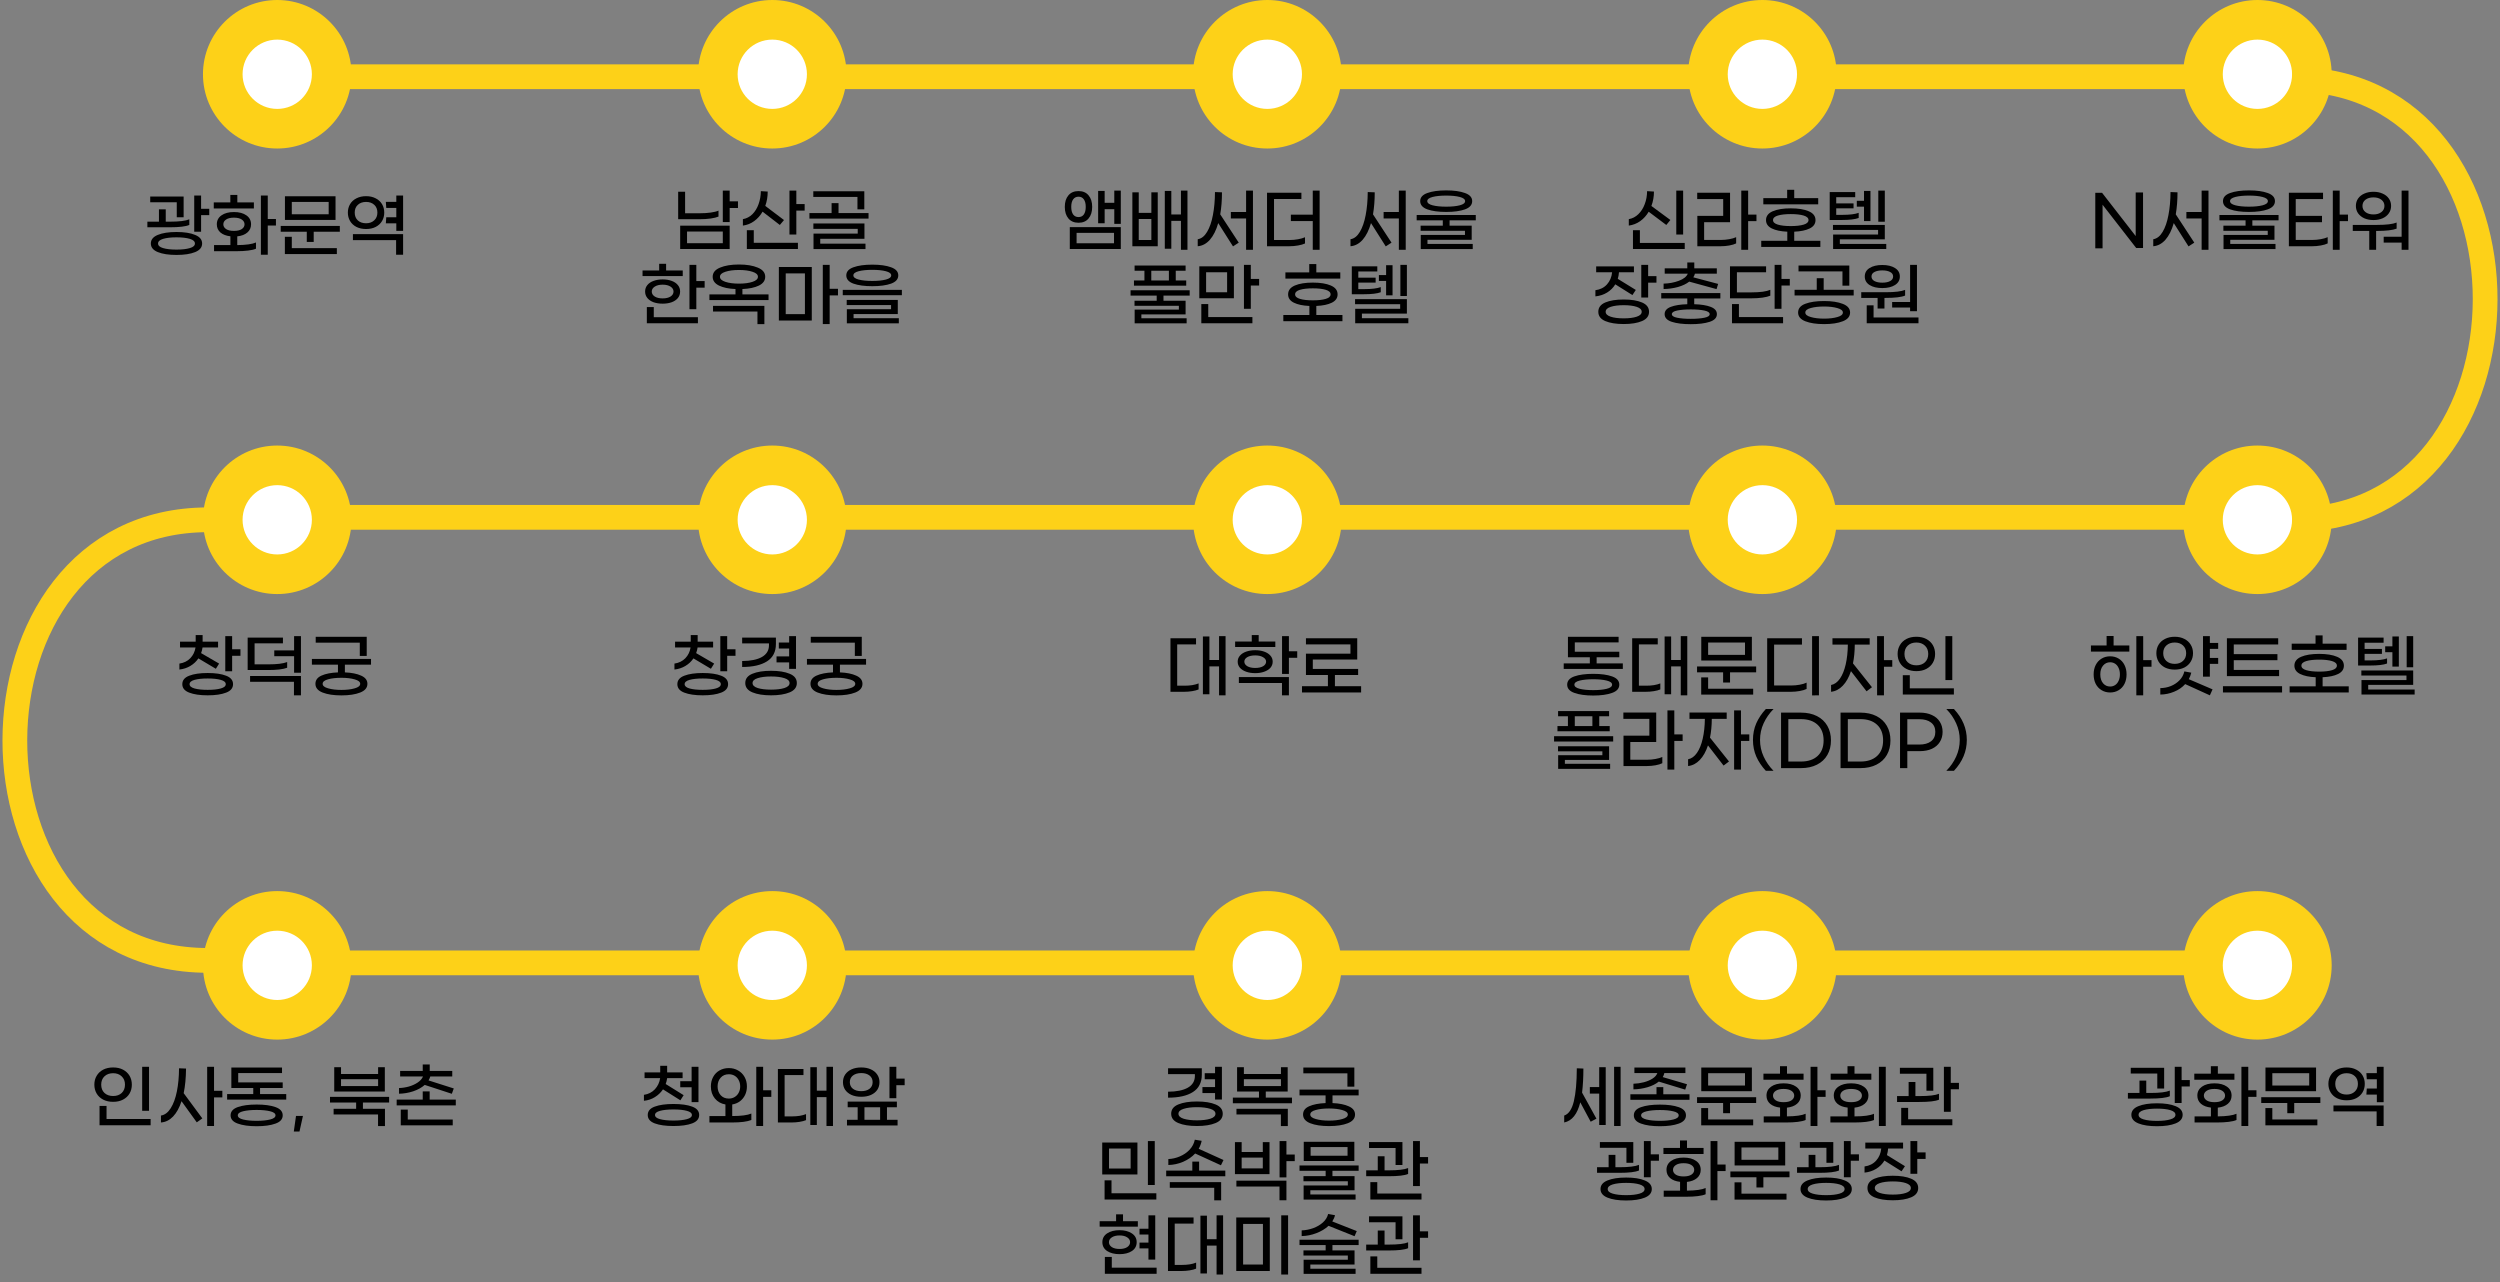 <svg width="505" height="259" viewBox="0 0 505 259" fill="none" xmlns="http://www.w3.org/2000/svg">
<rect x="0" y="0" width="505" height="259" fill="#808080" stroke="none"/>
<path d="M42.272 42.174V43.462H40.62V46.808H39.234V39.5H40.62V42.174H42.272ZM35.706 40.858H30.344V39.696H37.092V43.882H35.706V40.858ZM38.24 45.436C37.531 45.753 36.21 45.912 34.278 45.912H29.77V44.778H32.108V42.286H33.48V44.778H34.32C36.187 44.778 37.493 44.619 38.24 44.302V45.436ZM35.65 46.864C37.227 46.864 38.483 47.06 39.416 47.452C40.359 47.835 40.83 48.413 40.83 49.188C40.83 49.963 40.359 50.541 39.416 50.924C38.473 51.307 37.218 51.498 35.65 51.498C34.082 51.498 32.827 51.307 31.884 50.924C30.941 50.541 30.47 49.963 30.47 49.188C30.47 48.413 30.937 47.835 31.87 47.452C32.813 47.06 34.073 46.864 35.65 46.864ZM35.65 50.42C36.779 50.42 37.68 50.317 38.352 50.112C39.033 49.916 39.374 49.608 39.374 49.188C39.374 48.768 39.033 48.455 38.352 48.25C37.671 48.045 36.77 47.942 35.65 47.942C34.53 47.942 33.629 48.045 32.948 48.25C32.267 48.455 31.926 48.768 31.926 49.188C31.926 49.608 32.262 49.916 32.934 50.112C33.615 50.317 34.521 50.42 35.65 50.42ZM51.287 42.104H43.181V40.886H46.527V39.374H47.941V40.886H51.287V42.104ZM55.739 45.562H54.087V51.456H52.701V39.5H54.087V44.232H55.739V45.562ZM47.927 49.51C49.709 49.491 50.969 49.314 51.707 48.978V50.238C51.334 50.406 50.801 50.532 50.111 50.616C49.429 50.7 48.66 50.742 47.801 50.742H43.237V49.51H46.541V47.732C45.691 47.639 45.02 47.382 44.525 46.962C44.039 46.533 43.797 45.982 43.797 45.31C43.797 44.545 44.109 43.943 44.735 43.504C45.36 43.056 46.2 42.832 47.255 42.832C48.309 42.832 49.15 43.056 49.775 43.504C50.4 43.943 50.713 44.545 50.713 45.31C50.713 45.982 50.465 46.533 49.971 46.962C49.476 47.391 48.795 47.653 47.927 47.746V49.51ZM45.113 45.31C45.113 45.702 45.3 46.024 45.673 46.276C46.046 46.519 46.574 46.64 47.255 46.64C47.936 46.64 48.464 46.519 48.837 46.276C49.21 46.024 49.397 45.702 49.397 45.31C49.397 44.918 49.21 44.596 48.837 44.344C48.464 44.092 47.936 43.966 47.255 43.966C46.574 43.966 46.046 44.092 45.673 44.344C45.3 44.596 45.113 44.918 45.113 45.31ZM67.778 44.428H57.558V39.64H67.778V44.428ZM66.392 40.788H58.944V43.28H66.392V40.788ZM68.646 45.632V46.808H63.368V48.866H61.968V46.808H56.704V45.632H68.646ZM58.944 50.126H68.044V51.316H57.544V47.83H58.944V50.126ZM81.426 39.5V46.64H80.054V45.114H77.94L78.024 43.882H80.054V42.006H78.024L77.94 40.774H80.054V39.5H81.426ZM77.618 42.944C77.618 43.579 77.469 44.148 77.17 44.652C76.872 45.156 76.442 45.553 75.882 45.842C75.332 46.122 74.688 46.262 73.95 46.262C73.213 46.262 72.564 46.122 72.004 45.842C71.444 45.553 71.015 45.156 70.716 44.652C70.418 44.148 70.268 43.579 70.268 42.944C70.268 42.309 70.418 41.74 70.716 41.236C71.015 40.732 71.444 40.34 72.004 40.06C72.564 39.771 73.213 39.626 73.95 39.626C74.688 39.626 75.332 39.771 75.882 40.06C76.442 40.34 76.872 40.732 77.17 41.236C77.469 41.74 77.618 42.309 77.618 42.944ZM71.654 42.944C71.654 43.607 71.864 44.134 72.284 44.526C72.704 44.909 73.26 45.1 73.95 45.1C74.622 45.1 75.168 44.904 75.588 44.512C76.018 44.12 76.232 43.597 76.232 42.944C76.232 42.281 76.022 41.759 75.602 41.376C75.182 40.984 74.632 40.788 73.95 40.788C73.26 40.788 72.704 40.984 72.284 41.376C71.864 41.759 71.654 42.281 71.654 42.944ZM71.29 47.298H81.426V51.456H80.012V48.502H71.29V47.298Z" fill="black"/>
<path d="M149.072 42.014H147.392V44.856H146.006V38.5H147.392V40.67H149.072V42.014ZM145.138 43.75C144.764 43.909 144.237 44.039 143.556 44.142C142.884 44.235 142.128 44.282 141.288 44.282H136.99V38.724H138.39V43.078H141.372C142.184 43.078 142.916 43.031 143.57 42.938C144.232 42.845 144.755 42.714 145.138 42.546V43.75ZM137.396 45.584H147.392V50.302H137.396V45.584ZM138.782 49.126H146.006V46.774H138.782V49.126ZM162.539 41.216V42.546H160.859V47.376H159.473V38.5H160.859V41.216H162.539ZM154.041 42.756C153.593 43.531 153.028 44.165 152.347 44.66C151.675 45.155 150.914 45.458 150.065 45.57V44.268C150.802 44.137 151.441 43.806 151.983 43.274C152.524 42.733 152.939 42.056 153.229 41.244C153.527 40.423 153.681 39.545 153.691 38.612L155.077 38.696C155.077 39.723 154.913 40.689 154.587 41.594L158.367 44.45L157.527 45.444L154.041 42.756ZM152.263 49.042H161.181V50.302H150.863V46.494H152.263V49.042ZM173.205 39.774H164.287V38.64H174.591V42.28H173.205V39.774ZM175.445 43.036V44.156H163.503V43.036H167.983V41.034H169.383V43.036H175.445ZM165.687 49.224H174.829V50.316H164.329V47.194H173.261V46.228H164.301V45.136H174.619V48.244H165.687V49.224ZM137.914 55.768H129.794V54.634H133.154V53.29H134.554V54.634H137.914V55.768ZM142.338 56.776V58.106H140.658V62.46H139.272V53.5H140.658V56.776H142.338ZM133.854 61.34C133.182 61.34 132.576 61.247 132.034 61.06C131.502 60.864 131.082 60.579 130.774 60.206C130.466 59.833 130.312 59.394 130.312 58.89C130.312 58.386 130.466 57.947 130.774 57.574C131.082 57.201 131.502 56.921 132.034 56.734C132.576 56.538 133.182 56.44 133.854 56.44C134.526 56.44 135.128 56.538 135.66 56.734C136.192 56.921 136.612 57.201 136.92 57.574C137.228 57.938 137.382 58.377 137.382 58.89C137.382 59.403 137.228 59.847 136.92 60.22C136.612 60.584 136.192 60.864 135.66 61.06C135.128 61.247 134.526 61.34 133.854 61.34ZM133.854 57.504C133.192 57.504 132.66 57.635 132.258 57.896C131.857 58.157 131.656 58.489 131.656 58.89C131.656 59.301 131.857 59.637 132.258 59.898C132.66 60.15 133.192 60.276 133.854 60.276C134.517 60.276 135.049 60.15 135.45 59.898C135.852 59.637 136.052 59.301 136.052 58.89C136.052 58.489 135.852 58.157 135.45 57.896C135.049 57.635 134.517 57.504 133.854 57.504ZM132.062 64.07H140.98V65.302H130.662V62.026H132.062V64.07ZM155.245 59.464V60.612H143.303V59.464H148.567V58.386C147.195 58.33 146.085 58.097 145.235 57.686C144.386 57.266 143.961 56.673 143.961 55.908C143.961 55.087 144.456 54.471 145.445 54.06C146.444 53.64 147.718 53.43 149.267 53.43C150.817 53.43 152.086 53.64 153.075 54.06C154.074 54.471 154.573 55.087 154.573 55.908C154.573 56.673 154.149 57.266 153.299 57.686C152.45 58.097 151.339 58.33 149.967 58.386V59.464H155.245ZM145.431 55.908C145.431 56.347 145.795 56.687 146.523 56.93C147.251 57.173 148.166 57.294 149.267 57.294C150.369 57.294 151.283 57.173 152.011 56.93C152.739 56.687 153.103 56.347 153.103 55.908C153.103 55.469 152.739 55.133 152.011 54.9C151.283 54.657 150.369 54.536 149.267 54.536C148.166 54.536 147.251 54.657 146.523 54.9C145.795 55.133 145.431 55.469 145.431 55.908ZM144.031 61.788H154.405V65.47H153.005V62.936H144.031V61.788ZM169.272 59.674H167.592V65.456H166.206V53.5H167.592V58.344H169.272V59.674ZM157.33 53.934H163.98V64.742H157.33V53.934ZM158.716 63.454H162.594V55.222H158.716V63.454ZM176.201 57.812C174.633 57.812 173.363 57.639 172.393 57.294C171.431 56.939 170.951 56.384 170.951 55.628C170.951 54.881 171.431 54.335 172.393 53.99C173.363 53.635 174.633 53.458 176.201 53.458C177.769 53.458 179.033 53.635 179.995 53.99C180.965 54.335 181.451 54.881 181.451 55.628C181.451 56.384 180.965 56.939 179.995 57.294C179.033 57.639 177.769 57.812 176.201 57.812ZM176.201 56.748C177.33 56.748 178.249 56.655 178.959 56.468C179.668 56.281 180.023 56.001 180.023 55.628C180.023 55.255 179.663 54.975 178.945 54.788C178.235 54.601 177.321 54.508 176.201 54.508C175.081 54.508 174.161 54.601 173.443 54.788C172.733 54.975 172.379 55.255 172.379 55.628C172.379 56.001 172.733 56.281 173.443 56.468C174.152 56.655 175.071 56.748 176.201 56.748ZM170.237 58.554H182.179V59.632H170.237V58.554ZM171.063 62.46H179.995V61.62H171.035V60.584H181.353V63.44H172.421V64.28H181.563V65.316H171.063V62.46Z" fill="black"/>
<path d="M226.402 38.5V45.22H225.086V42.252H223.14V45.094H221.824V38.57H223.14V40.964H225.086V38.5H226.402ZM220.62 41.79C220.62 42.77 220.377 43.549 219.892 44.128C219.416 44.707 218.739 44.996 217.862 44.996C216.984 44.996 216.303 44.707 215.818 44.128C215.332 43.549 215.09 42.77 215.09 41.79C215.09 40.81 215.332 40.035 215.818 39.466C216.303 38.887 216.984 38.598 217.862 38.598C218.739 38.598 219.416 38.887 219.892 39.466C220.377 40.035 220.62 40.81 220.62 41.79ZM216.392 41.79C216.392 42.443 216.518 42.952 216.77 43.316C217.031 43.671 217.395 43.848 217.862 43.848C218.328 43.848 218.688 43.671 218.94 43.316C219.192 42.952 219.318 42.443 219.318 41.79C219.318 41.137 219.192 40.633 218.94 40.278C218.688 39.914 218.328 39.732 217.862 39.732C217.395 39.732 217.031 39.914 216.77 40.278C216.518 40.633 216.392 41.137 216.392 41.79ZM216.098 45.878H226.402V50.302H216.098V45.878ZM217.47 49.14H225.03V47.04H217.47V49.14ZM239.868 38.5V50.456H238.552V44.618H236.606V50.246H235.29V38.57H236.606V43.316H238.552V38.5H239.868ZM232.574 38.85H233.862V49.742H228.738V38.85H230.026V42.994H232.574V38.85ZM232.574 48.482V44.24H230.026V48.482H232.574ZM253.097 38.5V50.456H251.711V44.128H248.631V42.826H251.711V38.5H253.097ZM246.839 38.85C246.839 40.437 246.723 41.921 246.489 43.302L250.227 49.014L249.065 49.77L246.083 45.066C245.673 46.494 245.113 47.614 244.403 48.426C243.694 49.229 242.873 49.667 241.939 49.742V48.328C242.686 48.207 243.316 47.712 243.829 46.844C244.352 45.976 244.744 44.847 245.005 43.456C245.276 42.056 245.416 40.502 245.425 38.794L246.839 38.85ZM266.564 38.5V50.456H265.178V44.66H260.754V43.358H265.178V38.5H266.564ZM260.516 48.482C261.085 48.482 261.65 48.431 262.21 48.328C262.779 48.225 263.246 48.09 263.61 47.922V49.182C263.255 49.35 262.784 49.485 262.196 49.588C261.617 49.691 261.034 49.742 260.446 49.742H255.938V38.934H262.882V40.194H257.352V48.482H260.516ZM283.955 38.5V50.456H282.569V44.128H279.489V42.826H282.569V38.5H283.955ZM277.697 38.85C277.697 40.437 277.58 41.921 277.347 43.302L281.085 49.014L279.923 49.77L276.941 45.066C276.53 46.494 275.97 47.614 275.261 48.426C274.551 49.229 273.73 49.667 272.797 49.742V48.328C273.543 48.207 274.173 47.712 274.687 46.844C275.209 45.976 275.601 44.847 275.863 43.456C276.133 42.056 276.273 40.502 276.283 38.794L277.697 38.85ZM292.13 42.812C290.562 42.812 289.292 42.639 288.322 42.294C287.36 41.939 286.88 41.384 286.88 40.628C286.88 39.881 287.36 39.335 288.322 38.99C289.292 38.635 290.562 38.458 292.13 38.458C293.698 38.458 294.962 38.635 295.924 38.99C296.894 39.335 297.38 39.881 297.38 40.628C297.38 41.384 296.894 41.939 295.924 42.294C294.962 42.639 293.698 42.812 292.13 42.812ZM292.13 39.508C291.01 39.508 290.09 39.601 289.372 39.788C288.662 39.975 288.308 40.255 288.308 40.628C288.308 41.001 288.662 41.281 289.372 41.468C290.081 41.655 291 41.748 292.13 41.748C293.259 41.748 294.178 41.655 294.888 41.468C295.597 41.281 295.952 41.001 295.952 40.628C295.952 40.255 295.592 39.975 294.874 39.788C294.164 39.601 293.25 39.508 292.13 39.508ZM292.816 44.506V45.584H297.282V48.44H288.35V49.28H297.492V50.316H286.992V47.46H295.924V46.62H286.964V45.584H291.444V44.506H286.166V43.428H298.108V44.506H292.816ZM239.616 57.7H229.06V56.65H231.174V54.69H229.186V53.64H239.49V54.69H237.502V56.65H239.616V57.7ZM232.56 56.65H236.116V54.69H232.56V56.65ZM235.024 59.716V60.752H239.49V63.51H230.558V64.294H239.7V65.316H229.2V62.544H238.132V61.774H229.172V60.752H233.652V59.716H228.374V58.638H240.316V59.716H235.024ZM254.343 56.342V57.672H252.663V62.376H251.277V53.5H252.663V56.342H254.343ZM249.247 60.248H242.261V53.794H249.247V60.248ZM247.875 54.998H243.633V59.044H247.875V54.998ZM244.067 64.042H252.985V65.302H242.667V61.424H244.067V64.042ZM270.74 56.272H259.652V55.026H264.468V53.346H265.896V55.026H270.74V56.272ZM271.174 63.636V64.882H259.232V63.636H264.496V61.802C263.18 61.746 262.135 61.527 261.36 61.144C260.585 60.761 260.198 60.201 260.198 59.464C260.198 58.661 260.651 58.064 261.556 57.672C262.471 57.28 263.684 57.084 265.196 57.084C266.708 57.084 267.917 57.28 268.822 57.672C269.737 58.064 270.194 58.661 270.194 59.464C270.194 60.201 269.807 60.761 269.032 61.144C268.257 61.527 267.212 61.746 265.896 61.802V63.636H271.174ZM261.612 59.464C261.612 59.875 261.939 60.178 262.592 60.374C263.245 60.57 264.113 60.668 265.196 60.668C266.279 60.668 267.147 60.57 267.8 60.374C268.453 60.178 268.78 59.875 268.78 59.464C268.78 59.044 268.453 58.736 267.8 58.54C267.156 58.344 266.288 58.246 265.196 58.246C264.113 58.246 263.245 58.344 262.592 58.54C261.939 58.736 261.612 59.044 261.612 59.464ZM284.193 59.786H282.877V53.5H284.193V59.786ZM279.993 56.748H278.537V55.558H279.993V53.57H281.295V59.66H279.993V56.748ZM278.915 59.03C278.196 59.301 277.067 59.436 275.527 59.436H273.063V53.794H278.215V54.83H274.379V56.09H277.879V57.084H274.379V58.4H275.639C277.085 58.4 278.177 58.265 278.915 57.994V59.03ZM284.487 64.28V65.302H273.749V62.376H282.835V61.452H273.721V60.43H284.193V63.342H275.107V64.28H284.487Z" fill="black"/>
<path d="M339.994 47.376H338.608V38.5H339.994V47.376ZM333.036 42.77C332.579 43.545 332.005 44.179 331.314 44.674C330.624 45.159 329.858 45.458 329.018 45.57V44.268C329.756 44.137 330.4 43.801 330.95 43.26C331.51 42.719 331.94 42.042 332.238 41.23C332.546 40.418 332.705 39.545 332.714 38.612L334.1 38.696C334.1 39.713 333.928 40.684 333.582 41.608L337.418 44.436L336.592 45.444L333.036 42.77ZM340.316 49.07V50.302H329.858V46.494H331.258V49.07H340.316ZM354.805 44.674H353.125V50.456H351.739V38.5H353.125V43.344H354.805V44.674ZM347.609 48.468C348.188 48.468 348.757 48.417 349.317 48.314C349.887 48.211 350.349 48.076 350.703 47.908V49.168C350.349 49.345 349.887 49.485 349.317 49.588C348.748 49.691 348.169 49.742 347.581 49.742H342.863V43.61H348.085V40.208H342.835V38.934H349.471V44.884H344.235V48.468H347.609ZM367.278 41.272H356.19V40.026H361.006V38.346H362.434V40.026H367.278V41.272ZM367.712 48.636V49.882H355.77V48.636H361.034V46.802C359.718 46.746 358.673 46.527 357.898 46.144C357.123 45.761 356.736 45.201 356.736 44.464C356.736 43.661 357.189 43.064 358.094 42.672C359.009 42.28 360.222 42.084 361.734 42.084C363.246 42.084 364.455 42.28 365.36 42.672C366.275 43.064 366.732 43.661 366.732 44.464C366.732 45.201 366.345 45.761 365.57 46.144C364.795 46.527 363.75 46.746 362.434 46.802V48.636H367.712ZM358.15 44.464C358.15 44.875 358.477 45.178 359.13 45.374C359.783 45.57 360.651 45.668 361.734 45.668C362.817 45.668 363.685 45.57 364.338 45.374C364.991 45.178 365.318 44.875 365.318 44.464C365.318 44.044 364.991 43.736 364.338 43.54C363.694 43.344 362.826 43.246 361.734 43.246C360.651 43.246 359.783 43.344 359.13 43.54C358.477 43.736 358.15 44.044 358.15 44.464ZM380.731 44.786H379.415V38.5H380.731V44.786ZM376.531 41.748H375.075V40.558H376.531V38.57H377.833V44.66H376.531V41.748ZM375.453 44.03C374.734 44.301 373.605 44.436 372.065 44.436H369.601V38.794H374.753V39.83H370.917V41.09H374.417V42.084H370.917V43.4H372.177C373.623 43.4 374.715 43.265 375.453 42.994V44.03ZM381.025 49.28V50.302H370.287V47.376H379.373V46.452H370.259V45.43H380.731V48.342H371.645V49.28H381.025ZM334.605 55.782V57.098H332.925V60.108H331.539V53.5H332.925V55.782H334.605ZM326.289 57.434C325.878 58.115 325.323 58.671 324.623 59.1C323.932 59.52 323.148 59.777 322.271 59.87V58.624C323.242 58.493 324.021 58.101 324.609 57.448C325.206 56.785 325.552 55.969 325.645 54.998H322.425V53.808H330.055V54.998H327.031C327.003 55.446 326.924 55.889 326.793 56.328L330.433 58.568L329.747 59.604L326.289 57.434ZM327.983 60.5C329.523 60.5 330.76 60.701 331.693 61.102C332.636 61.503 333.107 62.129 333.107 62.978C333.107 63.827 332.636 64.453 331.693 64.854C330.76 65.255 329.523 65.456 327.983 65.456C326.443 65.456 325.202 65.255 324.259 64.854C323.326 64.453 322.859 63.827 322.859 62.978C322.859 62.129 323.326 61.503 324.259 61.102C325.202 60.701 326.443 60.5 327.983 60.5ZM327.983 64.308C329.066 64.308 329.943 64.196 330.615 63.972C331.287 63.748 331.623 63.417 331.623 62.978C331.623 62.539 331.287 62.208 330.615 61.984C329.943 61.76 329.066 61.648 327.983 61.648C326.91 61.648 326.032 61.76 325.351 61.984C324.679 62.208 324.343 62.539 324.343 62.978C324.343 63.417 324.679 63.748 325.351 63.972C326.023 64.196 326.9 64.308 327.983 64.308ZM341.226 56.888C340.628 57.355 339.863 57.719 338.93 57.98C338.006 58.232 337.044 58.367 336.046 58.386V57.294C337.147 57.266 338.174 57.075 339.126 56.72C340.087 56.365 340.689 55.885 340.932 55.278H336.27V54.2H340.834V53.024H342.248V54.2H346.798V55.278H342.374C342.308 55.539 342.201 55.787 342.052 56.02L347.064 57.35L346.742 58.4L341.226 56.888ZM342.234 60.29V61.452C343.615 61.489 344.721 61.667 345.552 61.984C346.392 62.301 346.812 62.791 346.812 63.454C346.812 64.173 346.326 64.691 345.356 65.008C344.394 65.325 343.12 65.484 341.534 65.484C339.947 65.484 338.668 65.325 337.698 65.008C336.736 64.691 336.256 64.173 336.256 63.454C336.256 62.791 336.671 62.301 337.502 61.984C338.342 61.667 339.452 61.489 340.834 61.452V60.29H335.57V59.198H347.512V60.29H342.234ZM345.356 63.454C345.356 63.118 344.992 62.875 344.264 62.726C343.545 62.577 342.635 62.502 341.534 62.502C340.432 62.502 339.518 62.577 338.79 62.726C338.071 62.875 337.712 63.118 337.712 63.454C337.712 63.799 338.071 64.042 338.79 64.182C339.508 64.331 340.423 64.406 341.534 64.406C342.644 64.406 343.559 64.331 344.278 64.182C344.996 64.042 345.356 63.799 345.356 63.454ZM361.539 56.342V57.672H359.859V62.376H358.473V53.5H359.859V56.342H361.539ZM357.605 59.73C357.231 59.889 356.704 60.019 356.023 60.122C355.351 60.215 354.595 60.262 353.755 60.262H349.457V53.794H356.751V54.998H350.857V59.058H353.839C354.66 59.058 355.397 59.016 356.051 58.932C356.704 58.839 357.222 58.708 357.605 58.54V59.73ZM351.263 64.042H360.181V65.302H349.863V61.424H351.263V64.042ZM372.177 54.816H363.301V53.64H373.563V57.7H372.177V54.816ZM374.445 58.54V59.688H362.503V58.54H366.983V56.202H368.383V58.54H374.445ZM368.467 60.808C370.017 60.808 371.277 60.999 372.247 61.382C373.227 61.765 373.717 62.348 373.717 63.132C373.717 63.925 373.227 64.513 372.247 64.896C371.277 65.279 370.017 65.47 368.467 65.47C366.918 65.47 365.653 65.279 364.673 64.896C363.703 64.513 363.217 63.925 363.217 63.132C363.217 62.32 363.698 61.732 364.659 61.368C365.63 60.995 366.899 60.808 368.467 60.808ZM368.467 64.364C369.522 64.364 370.418 64.257 371.155 64.042C371.893 63.837 372.261 63.533 372.261 63.132C372.261 62.74 371.893 62.441 371.155 62.236C370.418 62.021 369.522 61.914 368.467 61.914C367.394 61.914 366.493 62.017 365.765 62.222C365.037 62.418 364.673 62.721 364.673 63.132C364.673 63.533 365.042 63.837 365.779 64.042C366.517 64.257 367.413 64.364 368.467 64.364ZM385.84 61.004V53.5H387.226V62.866H385.84V62.124H382.214V61.004H385.84ZM380.226 58.19C379.162 58.19 378.304 57.985 377.65 57.574C377.006 57.163 376.684 56.589 376.684 55.852C376.684 55.115 377.006 54.545 377.65 54.144C378.304 53.733 379.162 53.528 380.226 53.528C381.29 53.528 382.144 53.733 382.788 54.144C383.442 54.545 383.768 55.115 383.768 55.852C383.768 56.589 383.442 57.163 382.788 57.574C382.144 57.985 381.29 58.19 380.226 58.19ZM380.226 54.62C379.573 54.62 379.046 54.727 378.644 54.942C378.243 55.147 378.042 55.451 378.042 55.852C378.042 56.253 378.243 56.561 378.644 56.776C379.046 56.991 379.573 57.098 380.226 57.098C380.88 57.098 381.407 56.991 381.808 56.776C382.21 56.561 382.41 56.253 382.41 55.852C382.41 55.451 382.21 55.147 381.808 54.942C381.407 54.727 380.88 54.62 380.226 54.62ZM379.274 60.178H375.97V59.03H380.912C382.779 59.03 384.086 58.871 384.832 58.554V59.702C384.123 60.019 382.802 60.178 380.87 60.178H380.66V62.32H379.274V60.178ZM387.534 64.126V65.302H377.076V61.676H378.462V64.126H387.534Z" fill="black"/>
<path d="M424.62 38.948L431.41 47.684V38.878H432.894V50.092H431.508L424.718 41.356V50.162H423.248V38.948H424.62ZM446.115 38.5V50.456H444.729V44.128H441.649V42.826H444.729V38.5H446.115ZM439.857 38.85C439.857 40.437 439.74 41.921 439.507 43.302L443.245 49.014L442.083 49.77L439.101 45.066C438.69 46.494 438.13 47.614 437.421 48.426C436.712 49.229 435.89 49.667 434.957 49.742V48.328C435.704 48.207 436.334 47.712 436.847 46.844C437.37 45.976 437.762 44.847 438.023 43.456C438.294 42.056 438.434 40.502 438.443 38.794L439.857 38.85ZM454.29 42.812C452.722 42.812 451.452 42.639 450.482 42.294C449.52 41.939 449.04 41.384 449.04 40.628C449.04 39.881 449.52 39.335 450.482 38.99C451.452 38.635 452.722 38.458 454.29 38.458C455.858 38.458 457.122 38.635 458.084 38.99C459.054 39.335 459.54 39.881 459.54 40.628C459.54 41.384 459.054 41.939 458.084 42.294C457.122 42.639 455.858 42.812 454.29 42.812ZM454.29 39.508C453.17 39.508 452.25 39.601 451.532 39.788C450.822 39.975 450.468 40.255 450.468 40.628C450.468 41.001 450.822 41.281 451.532 41.468C452.241 41.655 453.16 41.748 454.29 41.748C455.419 41.748 456.338 41.655 457.048 41.468C457.757 41.281 458.112 41.001 458.112 40.628C458.112 40.255 457.752 39.975 457.034 39.788C456.324 39.601 455.41 39.508 454.29 39.508ZM454.976 44.506V45.584H459.442V48.44H450.51V49.28H459.652V50.316H449.152V47.46H458.084V46.62H449.124V45.584H453.604V44.506H448.326V43.428H460.268V44.506H454.976ZM474.294 44.674H472.614V50.456H471.228V38.5H472.614V43.344H474.294V44.674ZM467.098 48.468C467.668 48.468 468.232 48.417 468.792 48.314C469.362 48.211 469.828 48.076 470.192 47.908V49.168C469.838 49.345 469.371 49.485 468.792 49.588C468.223 49.691 467.644 49.742 467.056 49.742H462.352V38.934H469.254V40.208H463.738V43.61H469.044V44.884H463.738V48.468H467.098ZM486.515 38.5V50.456H485.129V49H481.503V47.824H485.129V38.5H486.515ZM479.445 44.45C478.755 44.45 478.139 44.333 477.597 44.1C477.065 43.857 476.645 43.521 476.337 43.092C476.039 42.663 475.889 42.163 475.889 41.594C475.889 41.025 476.039 40.525 476.337 40.096C476.645 39.667 477.065 39.335 477.597 39.102C478.139 38.859 478.755 38.738 479.445 38.738C480.136 38.738 480.747 38.859 481.279 39.102C481.821 39.335 482.241 39.667 482.539 40.096C482.847 40.525 483.001 41.025 483.001 41.594C483.001 42.163 482.847 42.663 482.539 43.092C482.241 43.521 481.821 43.857 481.279 44.1C480.747 44.333 480.136 44.45 479.445 44.45ZM479.445 39.872C478.773 39.872 478.232 40.031 477.821 40.348C477.42 40.665 477.219 41.081 477.219 41.594C477.219 42.107 477.42 42.523 477.821 42.84C478.232 43.157 478.773 43.316 479.445 43.316C480.108 43.316 480.64 43.157 481.041 42.84C481.452 42.523 481.657 42.107 481.657 41.594C481.657 41.081 481.452 40.665 481.041 40.348C480.64 40.031 480.108 39.872 479.445 39.872ZM484.121 46.186C483.3 46.494 481.998 46.648 480.215 46.648H479.977V50.456H478.591V46.648H475.259V45.43H480.201C482.04 45.43 483.347 45.271 484.121 44.954V46.186Z" fill="black"/>
<path d="M426.947 130.39H430.125V131.622H422.369V130.39H425.533V128.472H426.947V130.39ZM434.605 134.674H432.925V140.456H431.539V128.5H432.925V133.344H434.605V134.674ZM426.247 132.574C426.891 132.574 427.465 132.728 427.969 133.036C428.473 133.335 428.865 133.764 429.145 134.324C429.425 134.875 429.565 135.509 429.565 136.228C429.565 136.947 429.425 137.586 429.145 138.146C428.865 138.697 428.473 139.121 427.969 139.42C427.465 139.728 426.891 139.882 426.247 139.882C425.603 139.882 425.029 139.728 424.525 139.42C424.021 139.121 423.624 138.697 423.335 138.146C423.055 137.586 422.915 136.947 422.915 136.228C422.915 135.509 423.055 134.875 423.335 134.324C423.624 133.764 424.021 133.335 424.525 133.036C425.029 132.728 425.603 132.574 426.247 132.574ZM426.247 138.678C426.62 138.678 426.956 138.58 427.255 138.384C427.554 138.188 427.787 137.903 427.955 137.53C428.132 137.157 428.221 136.723 428.221 136.228C428.221 135.733 428.132 135.299 427.955 134.926C427.787 134.553 427.554 134.268 427.255 134.072C426.956 133.876 426.62 133.778 426.247 133.778C425.668 133.778 425.192 134.002 424.819 134.45C424.446 134.889 424.259 135.481 424.259 136.228C424.259 136.975 424.446 137.572 424.819 138.02C425.192 138.459 425.668 138.678 426.247 138.678ZM446.392 131.076V132.896H448.072V134.1H446.392V136.69H445.006V128.5H446.392V129.872H448.072V131.076H446.392ZM439.294 135.262C438.556 135.262 437.903 135.122 437.334 134.842C436.774 134.553 436.34 134.156 436.032 133.652C435.733 133.148 435.584 132.579 435.584 131.944C435.584 131.309 435.733 130.74 436.032 130.236C436.34 129.732 436.774 129.34 437.334 129.06C437.903 128.771 438.556 128.626 439.294 128.626C440.031 128.626 440.68 128.771 441.24 129.06C441.8 129.34 442.229 129.732 442.528 130.236C442.836 130.74 442.99 131.309 442.99 131.944C442.99 132.579 442.836 133.148 442.528 133.652C442.229 134.156 441.8 134.553 441.24 134.842C440.68 135.122 440.031 135.262 439.294 135.262ZM439.294 129.788C438.603 129.788 438.043 129.984 437.614 130.376C437.184 130.759 436.97 131.281 436.97 131.944C436.97 132.607 437.184 133.134 437.614 133.526C438.043 133.909 438.603 134.1 439.294 134.1C439.984 134.1 440.54 133.904 440.96 133.512C441.389 133.12 441.604 132.597 441.604 131.944C441.604 131.291 441.389 130.768 440.96 130.376C440.54 129.984 439.984 129.788 439.294 129.788ZM442.64 135.878C442.528 136.345 442.36 136.783 442.136 137.194L446.938 139.252L446.392 140.456L441.408 138.188C440.81 138.851 440.064 139.364 439.168 139.728C438.272 140.101 437.343 140.293 436.382 140.302V139C437.128 138.991 437.842 138.851 438.524 138.58C439.205 138.3 439.788 137.908 440.274 137.404C440.759 136.9 441.081 136.307 441.24 135.626L442.64 135.878ZM460.377 136.578H449.835V128.934H460.195V130.18H451.221V132.14H460.041V133.358H451.221V135.332H460.377V136.578ZM460.979 138.608V139.882H449.037V138.608H460.979ZM474.011 131.272H462.923V130.026H467.739V128.346H469.167V130.026H474.011V131.272ZM474.445 138.636V139.882H462.503V138.636H467.767V136.802C466.451 136.746 465.406 136.527 464.631 136.144C463.857 135.761 463.469 135.201 463.469 134.464C463.469 133.661 463.922 133.064 464.827 132.672C465.742 132.28 466.955 132.084 468.467 132.084C469.979 132.084 471.188 132.28 472.093 132.672C473.008 133.064 473.465 133.661 473.465 134.464C473.465 135.201 473.078 135.761 472.303 136.144C471.529 136.527 470.483 136.746 469.167 136.802V138.636H474.445ZM464.883 134.464C464.883 134.875 465.21 135.178 465.863 135.374C466.517 135.57 467.385 135.668 468.467 135.668C469.55 135.668 470.418 135.57 471.071 135.374C471.725 135.178 472.051 134.875 472.051 134.464C472.051 134.044 471.725 133.736 471.071 133.54C470.427 133.344 469.559 133.246 468.467 133.246C467.385 133.246 466.517 133.344 465.863 133.54C465.21 133.736 464.883 134.044 464.883 134.464ZM487.464 134.786H486.148V128.5H487.464V134.786ZM483.264 131.748H481.808V130.558H483.264V128.57H484.566V134.66H483.264V131.748ZM482.186 134.03C481.468 134.301 480.338 134.436 478.798 134.436H476.334V128.794H481.486V129.83H477.65V131.09H481.15V132.084H477.65V133.4H478.91C480.357 133.4 481.449 133.265 482.186 132.994V134.03ZM487.758 139.28V140.302H477.02V137.376H486.106V136.452H476.992V135.43H487.464V138.342H478.378V139.28H487.758Z" fill="black"/>
<path d="M327.812 134.002V135.122H315.87V134.002H321.148V132.77H316.724V128.64H326.958V129.76H318.11V131.65H327.098V132.77H322.52V134.002H327.812ZM321.834 136.116C323.411 136.116 324.68 136.289 325.642 136.634C326.612 136.979 327.098 137.535 327.098 138.3C327.098 139.065 326.612 139.621 325.642 139.966C324.671 140.321 323.402 140.498 321.834 140.498C320.266 140.498 318.996 140.321 318.026 139.966C317.055 139.621 316.57 139.065 316.57 138.3C316.57 137.535 317.05 136.979 318.012 136.634C318.982 136.289 320.256 136.116 321.834 136.116ZM321.834 139.406C322.926 139.406 323.831 139.317 324.55 139.14C325.278 138.963 325.642 138.683 325.642 138.3C325.642 137.927 325.278 137.651 324.55 137.474C323.831 137.297 322.926 137.208 321.834 137.208C320.742 137.208 319.832 137.297 319.104 137.474C318.385 137.651 318.026 137.927 318.026 138.3C318.026 138.683 318.385 138.963 319.104 139.14C319.832 139.317 320.742 139.406 321.834 139.406ZM340.83 128.5V140.456H339.514V134.618H337.568V140.246H336.252V128.57H337.568V133.316H339.514V128.5H340.83ZM332.598 138.51C333.112 138.51 333.611 138.473 334.096 138.398C334.591 138.314 335.02 138.197 335.384 138.048V139.266C335.039 139.415 334.6 139.532 334.068 139.616C333.536 139.7 332.995 139.742 332.444 139.742H329.7V128.934H334.866V130.166H331.058V138.51H332.598ZM353.877 133.428H343.657V128.64H353.877V133.428ZM352.491 129.788H345.043V132.28H352.491V129.788ZM354.745 134.632V135.808H349.467V137.866H348.067V135.808H342.803V134.632H354.745ZM345.043 139.126H354.143V140.316H343.643V136.83H345.043V139.126ZM366.042 128.5H367.428V140.456L366.042 140.47V128.5ZM356.97 128.934H363.998V130.208H358.37V138.468H361.842C362.411 138.468 362.976 138.417 363.536 138.314C364.105 138.211 364.572 138.071 364.936 137.894V139.168C364.572 139.345 364.101 139.485 363.522 139.588C362.953 139.691 362.379 139.742 361.8 139.742H356.97V128.934ZM382.239 134.674H380.559V140.456H379.173V128.5H380.559V133.344H382.239V134.674ZM374.665 130.208C374.655 131.589 374.534 132.854 374.301 134.002L378.137 138.818L377.045 139.644L373.895 135.57C373.484 136.811 372.933 137.791 372.243 138.51C371.561 139.229 370.773 139.639 369.877 139.742V138.37C370.567 138.239 371.165 137.81 371.669 137.082C372.173 136.354 372.56 135.397 372.831 134.212C373.101 133.027 373.246 131.692 373.265 130.208H370.157V128.934H377.675V130.208H374.665ZM392.976 128.5H394.362V137.376H392.976V128.5ZM387.11 135.57C386.344 135.57 385.672 135.421 385.094 135.122C384.524 134.823 384.086 134.413 383.778 133.89C383.47 133.358 383.316 132.761 383.316 132.098C383.316 131.435 383.47 130.843 383.778 130.32C384.086 129.788 384.524 129.373 385.094 129.074C385.672 128.775 386.344 128.626 387.11 128.626C387.875 128.626 388.542 128.775 389.112 129.074C389.681 129.373 390.12 129.783 390.428 130.306C390.736 130.829 390.89 131.426 390.89 132.098C390.89 132.77 390.736 133.367 390.428 133.89C390.12 134.413 389.681 134.823 389.112 135.122C388.542 135.421 387.875 135.57 387.11 135.57ZM387.11 134.394C387.828 134.394 388.407 134.189 388.846 133.778C389.284 133.358 389.504 132.798 389.504 132.098C389.504 131.398 389.28 130.838 388.832 130.418C388.393 129.998 387.819 129.788 387.11 129.788C386.391 129.788 385.808 129.998 385.36 130.418C384.921 130.838 384.702 131.398 384.702 132.098C384.702 132.798 384.921 133.358 385.36 133.778C385.808 134.189 386.391 134.394 387.11 134.394ZM384.366 136.396H385.78V139.042H394.684V140.302H384.366V136.396ZM325.163 147.714H314.607V146.664H316.721V144.69H314.733V143.64H325.037V144.69H323.049V146.664H325.163V147.714ZM318.107 146.664H321.663V144.69H318.107V146.664ZM325.863 148.708V149.786H313.921V148.708H325.863ZM316.105 154.294H325.247V155.316H314.747V152.544H323.679V151.774H314.719V150.752H325.037V153.51H316.105V154.294ZM339.89 149.674H338.21V155.456H336.824V143.5H338.21V148.344H339.89V149.674ZM332.694 153.468C333.273 153.468 333.842 153.417 334.402 153.314C334.971 153.211 335.433 153.076 335.788 152.908V154.168C335.433 154.345 334.971 154.485 334.402 154.588C333.833 154.691 333.254 154.742 332.666 154.742H327.948V148.61H333.17V145.208H327.92V143.934H334.556V149.884H329.32V153.468H332.694ZM353.357 149.674H351.677V155.456H350.291V143.5H351.677V148.344H353.357V149.674ZM345.783 145.208C345.774 146.589 345.652 147.854 345.419 149.002L349.255 153.818L348.163 154.644L345.013 150.57C344.602 151.811 344.052 152.791 343.361 153.51C342.68 154.229 341.891 154.639 340.995 154.742V153.37C341.686 153.239 342.283 152.81 342.787 152.082C343.291 151.354 343.678 150.397 343.949 149.212C344.22 148.027 344.364 146.692 344.383 145.208H341.275V143.934H348.793V145.208H345.783ZM356.702 155.708C355.871 154.812 355.227 153.851 354.77 152.824C354.322 151.797 354.098 150.677 354.098 149.464C354.098 148.251 354.322 147.131 354.77 146.104C355.227 145.077 355.871 144.116 356.702 143.22H358.256C357.406 144.088 356.739 145.049 356.254 146.104C355.768 147.159 355.526 148.279 355.526 149.464C355.526 150.649 355.768 151.769 356.254 152.824C356.739 153.879 357.406 154.84 358.256 155.708H356.702ZM363.749 143.948C365.019 143.948 366.111 144.181 367.025 144.648C367.94 145.115 368.64 145.773 369.125 146.622C369.611 147.462 369.853 148.442 369.853 149.562C369.853 150.682 369.611 151.662 369.125 152.502C368.649 153.342 367.949 153.995 367.025 154.462C366.111 154.929 365.019 155.162 363.749 155.162H359.773V143.948H363.749ZM363.791 153.832C365.219 153.832 366.339 153.459 367.151 152.712C367.963 151.965 368.369 150.915 368.369 149.562C368.369 148.209 367.963 147.154 367.151 146.398C366.339 145.642 365.219 145.264 363.791 145.264H361.243V153.832H363.791ZM375.767 143.948C377.036 143.948 378.128 144.181 379.043 144.648C379.958 145.115 380.658 145.773 381.143 146.622C381.628 147.462 381.871 148.442 381.871 149.562C381.871 150.682 381.628 151.662 381.143 152.502C380.667 153.342 379.967 153.995 379.043 154.462C378.128 154.929 377.036 155.162 375.767 155.162H371.791V143.948H375.767ZM375.809 153.832C377.237 153.832 378.357 153.459 379.169 152.712C379.981 151.965 380.387 150.915 380.387 149.562C380.387 148.209 379.981 147.154 379.169 146.398C378.357 145.642 377.237 145.264 375.809 145.264H373.261V153.832H375.809ZM387.784 143.948C388.736 143.948 389.558 144.111 390.248 144.438C390.948 144.755 391.48 145.208 391.844 145.796C392.218 146.384 392.404 147.065 392.404 147.84C392.404 148.615 392.218 149.296 391.844 149.884C391.48 150.472 390.948 150.929 390.248 151.256C389.558 151.573 388.736 151.732 387.784 151.732H385.278V155.162H383.808V143.948H387.784ZM387.672 150.402C388.699 150.402 389.497 150.183 390.066 149.744C390.645 149.296 390.934 148.661 390.934 147.84C390.934 147.019 390.645 146.389 390.066 145.95C389.497 145.502 388.699 145.278 387.672 145.278H385.278V150.402H387.672ZM393.153 155.708C394.002 154.849 394.665 153.893 395.141 152.838C395.626 151.774 395.869 150.649 395.869 149.464C395.869 148.279 395.626 147.159 395.141 146.104C394.665 145.04 394.002 144.079 393.153 143.22H394.693C396.429 145.077 397.297 147.159 397.297 149.464C397.297 151.769 396.429 153.851 394.693 155.708H393.153Z" fill="black"/>
<path d="M247.564 128.5V140.456H246.248V134.618H244.302V140.246H242.986V128.57H244.302V133.316H246.248V128.5H247.564ZM239.332 138.51C239.845 138.51 240.344 138.473 240.83 138.398C241.324 138.314 241.754 138.197 242.118 138.048V139.266C241.772 139.415 241.334 139.532 240.802 139.616C240.27 139.7 239.728 139.742 239.178 139.742H236.434V128.934H241.6V130.166H237.792V138.51H239.332ZM257.615 130.698H249.495V129.592H252.855V128.29H254.255V129.592H257.615V130.698ZM262.039 132.882H260.359V136.13H258.973V128.5H260.359V131.552H262.039V132.882ZM253.555 135.976C252.892 135.976 252.29 135.883 251.749 135.696C251.207 135.509 250.783 135.243 250.475 134.898C250.167 134.543 250.013 134.128 250.013 133.652C250.013 133.185 250.167 132.779 250.475 132.434C250.783 132.079 251.207 131.809 251.749 131.622C252.29 131.435 252.892 131.342 253.555 131.342C254.217 131.342 254.815 131.435 255.347 131.622C255.888 131.809 256.313 132.079 256.621 132.434C256.929 132.779 257.083 133.185 257.083 133.652C257.083 134.128 256.929 134.543 256.621 134.898C256.313 135.243 255.888 135.509 255.347 135.696C254.815 135.883 254.217 135.976 253.555 135.976ZM253.555 132.392C252.892 132.392 252.36 132.509 251.959 132.742C251.557 132.975 251.357 133.279 251.357 133.652C251.357 134.025 251.557 134.333 251.959 134.576C252.36 134.809 252.892 134.926 253.555 134.926C254.217 134.926 254.749 134.809 255.151 134.576C255.552 134.333 255.753 134.025 255.753 133.652C255.753 133.288 255.547 132.989 255.137 132.756C254.735 132.513 254.208 132.392 253.555 132.392ZM250.251 136.774H260.359V140.456H258.959V137.964H250.251V136.774ZM274.945 138.608V139.882H263.003V138.608H268.239V136.354H263.801V132.042H272.789V130.166H263.801V128.934H274.161V133.232H265.187V135.122H274.343V136.354H269.653V138.608H274.945Z" fill="black"/>
<path d="M140.074 132.994C139.654 133.619 139.112 134.128 138.45 134.52C137.796 134.912 137.059 135.155 136.238 135.248V134.044C137.134 133.913 137.866 133.554 138.436 132.966C139.005 132.378 139.36 131.65 139.5 130.782H136.364V129.62H139.528V128.29H140.928V129.62H144.05V130.782H140.914C140.858 131.193 140.76 131.575 140.62 131.93L144.26 134.044L143.602 135.094L140.074 132.994ZM148.572 131.146V132.476H146.892V135.598H145.506V128.5H146.892V131.146H148.572ZM141.95 135.948C143.508 135.948 144.75 136.13 145.674 136.494C146.607 136.849 147.074 137.418 147.074 138.202C147.074 138.986 146.607 139.555 145.674 139.91C144.75 140.274 143.508 140.456 141.95 140.456C140.4 140.456 139.159 140.274 138.226 139.91C137.292 139.555 136.826 138.986 136.826 138.202C136.826 137.418 137.292 136.849 138.226 136.494C139.159 136.13 140.4 135.948 141.95 135.948ZM141.95 139.35C143.051 139.35 143.933 139.257 144.596 139.07C145.268 138.883 145.604 138.594 145.604 138.202C145.604 137.81 145.268 137.521 144.596 137.334C143.933 137.147 143.051 137.054 141.95 137.054C140.848 137.054 139.962 137.147 139.29 137.334C138.627 137.521 138.296 137.81 138.296 138.202C138.296 138.594 138.627 138.883 139.29 139.07C139.962 139.257 140.848 139.35 141.95 139.35ZM159.407 133.806H156.859V132.588H159.407V131.006H157.321V129.788H159.407V128.5H160.793V135.108H159.407V133.806ZM156.733 130.096C156.733 131.664 156.131 132.831 154.927 133.596C153.732 134.352 152.061 134.73 149.915 134.73V133.526C151.632 133.517 152.962 133.246 153.905 132.714C154.857 132.173 155.333 131.379 155.333 130.334V129.97H149.915V128.794H156.733V130.096ZM155.753 135.5C157.311 135.5 158.567 135.701 159.519 136.102C160.48 136.494 160.961 137.119 160.961 137.978C160.961 138.827 160.48 139.453 159.519 139.854C158.557 140.255 157.302 140.456 155.753 140.456C154.203 140.456 152.948 140.255 151.987 139.854C151.025 139.453 150.545 138.827 150.545 137.978C150.545 137.119 151.021 136.494 151.973 136.102C152.934 135.701 154.194 135.5 155.753 135.5ZM155.753 139.308C156.845 139.308 157.741 139.201 158.441 138.986C159.141 138.762 159.491 138.426 159.491 137.978C159.491 137.53 159.141 137.199 158.441 136.984C157.741 136.76 156.845 136.648 155.753 136.648C154.661 136.648 153.765 136.76 153.065 136.984C152.365 137.199 152.015 137.53 152.015 137.978C152.015 138.426 152.365 138.762 153.065 138.986C153.765 139.201 154.661 139.308 155.753 139.308ZM172.677 129.816H163.773V128.64H174.077V132.504H172.677V129.816ZM169.667 134.268V135.822C171.03 135.878 172.127 136.097 172.957 136.48C173.797 136.853 174.217 137.404 174.217 138.132C174.217 138.925 173.727 139.513 172.747 139.896C171.777 140.279 170.517 140.47 168.967 140.47C167.418 140.47 166.153 140.279 165.173 139.896C164.203 139.513 163.717 138.925 163.717 138.132C163.717 137.385 164.128 136.83 164.949 136.466C165.78 136.093 166.886 135.878 168.267 135.822V134.268H163.003V133.106H174.945V134.268H169.667ZM172.761 138.132C172.761 137.74 172.393 137.441 171.655 137.236C170.918 137.021 170.022 136.914 168.967 136.914C167.894 136.914 166.993 137.017 166.265 137.222C165.537 137.418 165.173 137.721 165.173 138.132C165.173 138.533 165.542 138.837 166.279 139.042C167.017 139.257 167.913 139.364 168.967 139.364C170.022 139.364 170.918 139.257 171.655 139.042C172.393 138.837 172.761 138.533 172.761 138.132Z" fill="black"/>
<path d="M40.074 132.994C39.654 133.619 39.112 134.128 38.45 134.52C37.797 134.912 37.059 135.155 36.238 135.248V134.044C37.134 133.913 37.867 133.554 38.436 132.966C39.005 132.378 39.36 131.65 39.5 130.782H36.364V129.62H39.528V128.29H40.928V129.62H44.05V130.782H40.914C40.858 131.193 40.76 131.575 40.62 131.93L44.26 134.044L43.602 135.094L40.074 132.994ZM48.572 131.146V132.476H46.892V135.598H45.506V128.5H46.892V131.146H48.572ZM41.95 135.948C43.508 135.948 44.75 136.13 45.674 136.494C46.607 136.849 47.074 137.418 47.074 138.202C47.074 138.986 46.607 139.555 45.674 139.91C44.75 140.274 43.508 140.456 41.95 140.456C40.401 140.456 39.159 140.274 38.226 139.91C37.292 139.555 36.826 138.986 36.826 138.202C36.826 137.418 37.292 136.849 38.226 136.494C39.159 136.13 40.401 135.948 41.95 135.948ZM41.95 139.35C43.051 139.35 43.933 139.257 44.596 139.07C45.268 138.883 45.604 138.594 45.604 138.202C45.604 137.81 45.268 137.521 44.596 137.334C43.933 137.147 43.051 137.054 41.95 137.054C40.849 137.054 39.962 137.147 39.29 137.334C38.627 137.521 38.296 137.81 38.296 138.202C38.296 138.594 38.627 138.883 39.29 139.07C39.962 139.257 40.849 139.35 41.95 139.35ZM60.793 128.5V135.892H59.407V132.546H55.403V131.384H59.407V128.5H60.793ZM58.007 134.884C57.633 135.033 57.106 135.15 56.425 135.234C55.753 135.309 54.997 135.346 54.157 135.346H50.027V128.794H57.153V129.956H51.427V134.198H54.241C55.053 134.198 55.785 134.161 56.439 134.086C57.092 134.002 57.615 133.885 58.007 133.736V134.884ZM50.517 136.55H60.793V140.456H59.379V137.726H50.517V136.55ZM72.677 129.816H63.773V128.64H74.077V132.504H72.677V129.816ZM69.667 134.268V135.822C71.03 135.878 72.127 136.097 72.957 136.48C73.797 136.853 74.217 137.404 74.217 138.132C74.217 138.925 73.727 139.513 72.747 139.896C71.777 140.279 70.517 140.47 68.967 140.47C67.418 140.47 66.153 140.279 65.173 139.896C64.203 139.513 63.717 138.925 63.717 138.132C63.717 137.385 64.128 136.83 64.949 136.466C65.78 136.093 66.886 135.878 68.267 135.822V134.268H63.003V133.106H74.945V134.268H69.667ZM72.761 138.132C72.761 137.74 72.393 137.441 71.655 137.236C70.918 137.021 70.022 136.914 68.967 136.914C67.894 136.914 66.993 137.017 66.265 137.222C65.537 137.418 65.173 137.721 65.173 138.132C65.173 138.533 65.542 138.837 66.279 139.042C67.017 139.257 67.913 139.364 68.967 139.364C70.022 139.364 70.918 139.257 71.655 139.042C72.393 138.837 72.761 138.533 72.761 138.132Z" fill="black"/>
<path d="M28.718 215.5H30.104V224.376H28.718V215.5ZM22.852 222.57C22.086 222.57 21.414 222.421 20.836 222.122C20.266 221.823 19.828 221.413 19.52 220.89C19.212 220.358 19.058 219.761 19.058 219.098C19.058 218.435 19.212 217.843 19.52 217.32C19.828 216.788 20.266 216.373 20.836 216.074C21.414 215.775 22.086 215.626 22.852 215.626C23.617 215.626 24.284 215.775 24.854 216.074C25.423 216.373 25.862 216.783 26.17 217.306C26.478 217.829 26.632 218.426 26.632 219.098C26.632 219.77 26.478 220.367 26.17 220.89C25.862 221.413 25.423 221.823 24.854 222.122C24.284 222.421 23.617 222.57 22.852 222.57ZM22.852 221.394C23.57 221.394 24.149 221.189 24.588 220.778C25.026 220.358 25.246 219.798 25.246 219.098C25.246 218.398 25.022 217.838 24.574 217.418C24.135 216.998 23.561 216.788 22.852 216.788C22.133 216.788 21.55 216.998 21.102 217.418C20.663 217.838 20.444 218.398 20.444 219.098C20.444 219.798 20.663 220.358 21.102 220.778C21.55 221.189 22.133 221.394 22.852 221.394ZM20.108 223.396H21.522V226.042H30.426V227.302H20.108V223.396ZM44.915 221.674H43.235V227.456H41.849V215.5H43.235V220.344H44.915V221.674ZM37.579 215.85C37.56 217.745 37.401 219.401 37.103 220.82L40.869 225.916L39.749 226.714L36.669 222.444C36.239 223.76 35.67 224.791 34.961 225.538C34.251 226.275 33.435 226.677 32.511 226.742V225.342C33.285 225.221 33.943 224.726 34.485 223.858C35.035 222.99 35.451 221.856 35.731 220.456C36.011 219.056 36.155 217.502 36.165 215.794L37.579 215.85ZM57.821 221.002V222.122H45.879V221.002H51.157V219.77H46.733V215.64H56.967V216.76H48.119V218.65H57.107V219.77H52.529V221.002H57.821ZM51.843 223.116C53.421 223.116 54.69 223.289 55.651 223.634C56.622 223.979 57.107 224.535 57.107 225.3C57.107 226.065 56.622 226.621 55.651 226.966C54.681 227.321 53.411 227.498 51.843 227.498C50.275 227.498 49.006 227.321 48.035 226.966C47.065 226.621 46.579 226.065 46.579 225.3C46.579 224.535 47.06 223.979 48.021 223.634C48.992 223.289 50.266 223.116 51.843 223.116ZM51.843 226.406C52.935 226.406 53.841 226.317 54.559 226.14C55.287 225.963 55.651 225.683 55.651 225.3C55.651 224.927 55.287 224.651 54.559 224.474C53.841 224.297 52.935 224.208 51.843 224.208C50.751 224.208 49.841 224.297 49.113 224.474C48.395 224.651 48.035 224.927 48.035 225.3C48.035 225.683 48.395 225.963 49.113 226.14C49.841 226.317 50.751 226.406 51.843 226.406ZM60.494 228.576H59.346L59.794 225.412H61.194L60.494 228.576ZM77.735 220.484H67.515V215.57H68.887V216.942H76.377V215.57H77.735V220.484ZM76.377 219.392V217.992H68.887V219.392H76.377ZM73.311 222.71V223.984H77.763V227.47H76.363V225.118H67.389V223.984H71.939V222.71H66.661V221.562H78.603V222.71H73.311ZM85.797 219.154C85.181 219.695 84.407 220.125 83.473 220.442C82.54 220.75 81.583 220.913 80.603 220.932V219.784C81.266 219.765 81.933 219.663 82.605 219.476C83.277 219.28 83.87 219.009 84.383 218.664C84.897 218.319 85.251 217.913 85.447 217.446H80.827V216.326H85.391V215.024H86.805V216.326H91.355V217.446H86.917C86.852 217.698 86.735 217.964 86.567 218.244L91.663 219.868L91.271 220.946L85.797 219.154ZM92.069 222.122V223.284H80.127V222.122H85.391V220.456H86.791V222.122H92.069ZM82.367 226.14H91.453V227.316H80.953V224.138H82.367V226.14Z" fill="black"/>
<path d="M133.924 220.05C133.495 220.685 132.949 221.207 132.286 221.618C131.633 222.029 130.896 222.276 130.074 222.36V221.156C130.97 221.025 131.708 220.652 132.286 220.036C132.865 219.411 133.22 218.659 133.35 217.782H130.2V216.62H133.364V215.29H134.764V216.62H137.886V217.782H134.764C134.708 218.202 134.61 218.599 134.47 218.972L138.096 221.226L137.438 222.262L133.924 220.05ZM139.706 218.398V215.5H141.092V222.626H139.706V219.63H137.41V218.398H139.706ZM136.038 223.004C137.616 223.004 138.876 223.181 139.818 223.536C140.761 223.881 141.232 224.446 141.232 225.23C141.232 226.005 140.761 226.569 139.818 226.924C138.876 227.279 137.616 227.456 136.038 227.456C134.461 227.456 133.201 227.279 132.258 226.924C131.316 226.569 130.844 226.005 130.844 225.23C130.844 224.446 131.316 223.881 132.258 223.536C133.201 223.181 134.461 223.004 136.038 223.004ZM136.038 226.35C137.158 226.35 138.059 226.257 138.74 226.07C139.422 225.893 139.762 225.613 139.762 225.23C139.762 224.847 139.422 224.567 138.74 224.39C138.059 224.203 137.158 224.11 136.038 224.11C134.918 224.11 134.018 224.203 133.336 224.39C132.655 224.567 132.314 224.847 132.314 225.23C132.314 225.613 132.655 225.893 133.336 226.07C134.018 226.257 134.918 226.35 136.038 226.35ZM155.805 221.562H154.153V227.456H152.767V215.5H154.153V220.232H155.805V221.562ZM147.909 225.44C149.711 225.44 150.999 225.272 151.773 224.936V226.238C150.952 226.574 149.65 226.742 147.867 226.742H143.303V225.44H146.537V223.102C145.66 222.953 144.951 222.551 144.409 221.898C143.868 221.235 143.597 220.423 143.597 219.462C143.597 218.743 143.751 218.104 144.059 217.544C144.367 216.975 144.797 216.536 145.347 216.228C145.898 215.911 146.523 215.752 147.223 215.752C147.914 215.752 148.535 215.911 149.085 216.228C149.645 216.536 150.084 216.975 150.401 217.544C150.719 218.104 150.877 218.743 150.877 219.462C150.877 220.097 150.751 220.675 150.499 221.198C150.247 221.711 149.897 222.136 149.449 222.472C149.001 222.799 148.488 223.009 147.909 223.102V225.44ZM144.955 219.462C144.955 220.171 145.161 220.759 145.571 221.226C145.982 221.683 146.533 221.912 147.223 221.912C147.671 221.912 148.068 221.805 148.413 221.59C148.768 221.375 149.039 221.081 149.225 220.708C149.421 220.335 149.519 219.919 149.519 219.462C149.519 218.995 149.421 218.575 149.225 218.202C149.039 217.829 148.773 217.535 148.427 217.32C148.082 217.105 147.681 216.998 147.223 216.998C146.533 216.998 145.982 217.231 145.571 217.698C145.161 218.155 144.955 218.743 144.955 219.462ZM168.264 215.5V227.456H166.948V221.618H165.002V227.246H163.686V215.57H165.002V220.316H166.948V215.5H168.264ZM160.032 225.51C160.545 225.51 161.045 225.473 161.53 225.398C162.025 225.314 162.454 225.197 162.818 225.048V226.266C162.473 226.415 162.034 226.532 161.502 226.616C160.97 226.7 160.429 226.742 159.878 226.742H157.134V215.934H162.3V217.166H158.492V225.51H160.032ZM182.739 217.88V219.21H181.059V221.842H179.673V215.5H181.059V217.88H182.739ZM177.657 218.594C177.657 219.182 177.507 219.7 177.209 220.148C176.91 220.587 176.481 220.932 175.921 221.184C175.361 221.427 174.712 221.548 173.975 221.548C173.228 221.548 172.575 221.427 172.015 221.184C171.464 220.932 171.035 220.587 170.727 220.148C170.428 219.7 170.279 219.182 170.279 218.594C170.279 218.015 170.428 217.502 170.727 217.054C171.035 216.606 171.464 216.256 172.015 216.004C172.575 215.752 173.228 215.626 173.975 215.626C174.712 215.626 175.356 215.752 175.907 216.004C176.467 216.256 176.896 216.606 177.195 217.054C177.503 217.502 177.657 218.015 177.657 218.594ZM171.665 218.594C171.665 219.163 171.875 219.611 172.295 219.938C172.715 220.255 173.275 220.414 173.975 220.414C174.665 220.414 175.221 220.255 175.641 219.938C176.061 219.611 176.271 219.163 176.271 218.594C176.271 218.025 176.061 217.577 175.641 217.25C175.221 216.923 174.665 216.76 173.975 216.76C173.284 216.76 172.724 216.923 172.295 217.25C171.875 217.577 171.665 218.025 171.665 218.594ZM179.169 226.196H181.311V227.344H171.091V226.196H173.247V223.662H171.231V222.528H181.171V223.662H179.169V226.196ZM174.619 226.196H177.783V223.662H174.619V226.196Z" fill="black"/>
<path d="M245.44 220.806H242.892V219.588H245.44V218.006H243.354V216.788H245.44V215.5H246.826V222.108H245.44V220.806ZM242.766 217.096C242.766 218.664 242.164 219.831 240.96 220.596C239.765 221.352 238.094 221.73 235.948 221.73V220.526C237.665 220.517 238.995 220.246 239.938 219.714C240.89 219.173 241.366 218.379 241.366 217.334V216.97H235.948V215.794H242.766V217.096ZM241.786 222.5C243.344 222.5 244.6 222.701 245.552 223.102C246.513 223.494 246.994 224.119 246.994 224.978C246.994 225.827 246.513 226.453 245.552 226.854C244.59 227.255 243.335 227.456 241.786 227.456C240.236 227.456 238.981 227.255 238.02 226.854C237.058 226.453 236.578 225.827 236.578 224.978C236.578 224.119 237.054 223.494 238.006 223.102C238.967 222.701 240.227 222.5 241.786 222.5ZM241.786 226.308C242.878 226.308 243.774 226.201 244.474 225.986C245.174 225.762 245.524 225.426 245.524 224.978C245.524 224.53 245.174 224.199 244.474 223.984C243.774 223.76 242.878 223.648 241.786 223.648C240.694 223.648 239.798 223.76 239.098 223.984C238.398 224.199 238.048 224.53 238.048 224.978C238.048 225.426 238.398 225.762 239.098 225.986C239.798 226.201 240.694 226.308 241.786 226.308ZM260.979 221.716V222.864H249.037V221.716H254.315V220.484H249.891V215.57H251.263V216.942H258.753V215.57H260.111V220.484H255.687V221.716H260.979ZM251.263 219.392H258.753V217.992H251.263V219.392ZM249.765 223.984H260.139V227.47H258.739V225.118H249.765V223.984ZM272.177 216.816H263.273V215.64H273.577V219.504H272.177V216.816ZM269.167 221.268V222.822C270.53 222.878 271.627 223.097 272.457 223.48C273.297 223.853 273.717 224.404 273.717 225.132C273.717 225.925 273.227 226.513 272.247 226.896C271.277 227.279 270.017 227.47 268.467 227.47C266.918 227.47 265.653 227.279 264.673 226.896C263.703 226.513 263.217 225.925 263.217 225.132C263.217 224.385 263.628 223.83 264.449 223.466C265.28 223.093 266.386 222.878 267.767 222.822V221.268H262.503V220.106H274.445V221.268H269.167ZM272.261 225.132C272.261 224.74 271.893 224.441 271.155 224.236C270.418 224.021 269.522 223.914 268.467 223.914C267.394 223.914 266.493 224.017 265.765 224.222C265.037 224.418 264.673 224.721 264.673 225.132C264.673 225.533 265.042 225.837 265.779 226.042C266.517 226.257 267.413 226.364 268.467 226.364C269.522 226.364 270.418 226.257 271.155 226.042C271.893 225.837 272.261 225.533 272.261 225.132ZM231.875 230.5H233.261V239.376H231.875V230.5ZM222.649 230.794H229.761V237.248H222.649V230.794ZM228.389 236.044V231.998H224.021V236.044H228.389ZM223.125 238.424H224.525V241.042H233.583V242.302H223.125V238.424ZM241.422 233.006C240.768 233.706 239.956 234.266 238.986 234.686C238.015 235.097 237.021 235.311 236.004 235.33V234.126C236.788 234.098 237.562 233.921 238.328 233.594C239.102 233.267 239.76 232.815 240.302 232.236C240.852 231.648 241.202 230.976 241.352 230.22L242.738 230.444C242.626 231.004 242.425 231.541 242.136 232.054L247.148 234.322L246.63 235.386L241.422 233.006ZM247.512 236.464V237.612H235.57V236.464H240.848V234.644H242.22V236.464H247.512ZM236.298 238.788H246.672V242.47H245.272V239.936H236.298V238.788ZM261.539 234.546H259.859V237.836H258.473V230.5H259.859V233.216H261.539V234.546ZM256.443 237.178H249.457V230.71H250.815V232.698H255.085V230.71H256.443V237.178ZM255.085 236.016V233.832H250.815V236.016H255.085ZM249.751 238.494H259.859V242.456H258.459V239.684H249.751V238.494ZM273.577 234.518H263.357V230.64H273.577V234.518ZM272.205 231.704H264.743V233.454H272.205V231.704ZM269.153 236.506V237.584H273.619V240.44H264.687V241.28H273.829V242.316H263.329V239.46H272.261V238.62H263.301V237.584H267.781V236.506H262.503V235.428H274.445V236.506H269.153ZM288.472 233.734V235.036H286.82V239.586H285.434V230.5H286.82V233.734H288.472ZM281.906 231.9H276.544V230.696H283.292V235.33H281.906V231.9ZM284.44 237.136C283.75 237.444 282.429 237.598 280.478 237.598H275.97V236.408H278.308V233.566H279.68V236.408H280.52C282.406 236.408 283.712 236.254 284.44 235.946V237.136ZM278.21 241.098H287.142V242.302H276.81V238.788H278.21V241.098ZM229.845 247.782H222.131V246.676H225.449V245.29H226.849V246.676H229.845V247.782ZM231.987 252.178H230.181V251.002H231.987V249.378H230.181V248.202H231.987V245.5H233.359V254.446H231.987V252.178ZM226.149 253.34C225.132 253.34 224.296 253.13 223.643 252.71C222.999 252.281 222.677 251.683 222.677 250.918C222.677 250.162 222.999 249.569 223.643 249.14C224.296 248.711 225.132 248.496 226.149 248.496C227.157 248.496 227.983 248.711 228.627 249.14C229.28 249.569 229.607 250.162 229.607 250.918C229.607 251.683 229.285 252.281 228.641 252.71C227.997 253.13 227.166 253.34 226.149 253.34ZM226.149 249.56C225.496 249.56 224.973 249.691 224.581 249.952C224.198 250.204 224.007 250.526 224.007 250.918C224.007 251.319 224.198 251.651 224.581 251.912C224.973 252.164 225.496 252.29 226.149 252.29C226.802 252.29 227.32 252.164 227.703 251.912C228.086 251.651 228.277 251.319 228.277 250.918C228.277 250.526 228.086 250.204 227.703 249.952C227.32 249.691 226.802 249.56 226.149 249.56ZM233.639 256.07V257.302H223.181V253.9H224.581V256.07H233.639ZM247.064 245.5V257.456H245.748V251.618H243.802V257.246H242.486V245.57H243.802V250.316H245.748V245.5H247.064ZM238.832 255.51C239.345 255.51 239.844 255.473 240.33 255.398C240.824 255.314 241.254 255.197 241.618 255.048V256.266C241.272 256.415 240.834 256.532 240.302 256.616C239.77 256.7 239.228 256.742 238.678 256.742H235.934V245.934H241.1V247.166H237.292V255.51H238.832ZM258.809 245.5H260.195V257.456H258.809V245.5ZM249.723 245.934H256.499V256.742H249.723V245.934ZM255.113 255.44V247.236H251.109V255.44H255.113ZM268.369 247.614C267.707 248.23 266.885 248.725 265.905 249.098C264.935 249.471 263.945 249.667 262.937 249.686V248.538C263.731 248.51 264.505 248.361 265.261 248.09C266.027 247.81 266.68 247.427 267.221 246.942C267.772 246.447 268.127 245.873 268.285 245.22L269.671 245.472C269.578 245.883 269.396 246.303 269.125 246.732L274.067 248.678L273.619 249.714L268.369 247.614ZM269.153 251.506V252.584H273.619V255.44H264.687V256.28H273.829V257.316H263.329V254.46H272.261V253.62H263.301V252.584H267.781V251.506H262.503V250.428H274.445V251.506H269.153ZM288.472 248.734V250.036H286.82V254.586H285.434V245.5H286.82V248.734H288.472ZM281.906 246.9H276.544V245.696H283.292V250.33H281.906V246.9ZM284.44 252.136C283.75 252.444 282.429 252.598 280.478 252.598H275.97V251.408H278.308V248.566H279.68V251.408H280.52C282.406 251.408 283.712 251.254 284.44 250.946V252.136ZM278.21 256.098H287.142V257.302H276.81V253.788H278.21V256.098Z" fill="black"/>
<path d="M327.364 215.5V227.456H326.048V215.5H327.364ZM323.038 215.57H324.354V227.246H323.038V220.904H321.148V219.588H323.038V215.57ZM319.846 215.85C319.846 217.623 319.757 219.243 319.58 220.708L322.478 225.972L321.316 226.588L319.216 222.668C318.917 223.872 318.497 224.81 317.956 225.482C317.424 226.154 316.761 226.574 315.968 226.742V225.342C316.873 225.043 317.522 224.087 317.914 222.472C318.306 220.848 318.506 218.622 318.516 215.794L319.846 215.85ZM335.076 218.482C334.479 218.967 333.723 219.345 332.808 219.616C331.894 219.887 330.942 220.031 329.952 220.05V218.916C330.652 218.897 331.343 218.799 332.024 218.622C332.715 218.445 333.308 218.197 333.802 217.88C334.306 217.563 334.633 217.189 334.782 216.76H330.148V215.64H340.452V216.76H336.196C336.14 217.04 336.033 217.311 335.874 217.572L340.774 219.014L340.41 220.106L335.076 218.482ZM341.278 221.044V222.164H329.336V221.044H334.614V219.602H335.986V221.044H341.278ZM335.3 223.13C336.878 223.13 338.147 223.303 339.108 223.648C340.079 223.984 340.564 224.535 340.564 225.3C340.564 226.065 340.079 226.621 339.108 226.966C338.138 227.321 336.868 227.498 335.3 227.498C333.732 227.498 332.463 227.321 331.492 226.966C330.522 226.621 330.036 226.065 330.036 225.3C330.036 224.535 330.517 223.984 331.478 223.648C332.449 223.303 333.723 223.13 335.3 223.13ZM335.3 226.406C336.392 226.406 337.298 226.317 338.016 226.14C338.735 225.963 339.094 225.683 339.094 225.3C339.094 224.927 338.735 224.656 338.016 224.488C337.298 224.311 336.392 224.222 335.3 224.222C334.208 224.222 333.303 224.311 332.584 224.488C331.866 224.656 331.506 224.927 331.506 225.3C331.506 225.683 331.866 225.963 332.584 226.14C333.303 226.317 334.208 226.406 335.3 226.406ZM353.877 220.428H343.657V215.64H353.877V220.428ZM352.491 216.788H345.043V219.28H352.491V216.788ZM354.745 221.632V222.808H349.467V224.866H348.067V222.808H342.803V221.632H354.745ZM345.043 226.126H354.143V227.316H343.643V223.83H345.043V226.126ZM364.32 218.104H356.214V216.886H359.56V215.374H360.974V216.886H364.32V218.104ZM368.772 221.562H367.12V227.456H365.734V215.5H367.12V220.232H368.772V221.562ZM360.96 225.51C362.743 225.491 364.003 225.314 364.74 224.978V226.238C364.367 226.406 363.835 226.532 363.144 226.616C362.463 226.7 361.693 226.742 360.834 226.742H356.27V225.51H359.574V223.732C358.725 223.639 358.053 223.382 357.558 222.962C357.073 222.533 356.83 221.982 356.83 221.31C356.83 220.545 357.143 219.943 357.768 219.504C358.393 219.056 359.233 218.832 360.288 218.832C361.343 218.832 362.183 219.056 362.808 219.504C363.433 219.943 363.746 220.545 363.746 221.31C363.746 221.982 363.499 222.533 363.004 222.962C362.509 223.391 361.828 223.653 360.96 223.746V225.51ZM358.146 221.31C358.146 221.702 358.333 222.024 358.706 222.276C359.079 222.519 359.607 222.64 360.288 222.64C360.969 222.64 361.497 222.519 361.87 222.276C362.243 222.024 362.43 221.702 362.43 221.31C362.43 220.918 362.243 220.596 361.87 220.344C361.497 220.092 360.969 219.966 360.288 219.966C359.607 219.966 359.079 220.092 358.706 220.344C358.333 220.596 358.146 220.918 358.146 221.31ZM378.011 218.104H369.793V216.886H373.195V215.374H374.609V216.886H378.011V218.104ZM380.923 215.5V227.456H379.537V215.5H380.923ZM374.623 225.51C376.461 225.51 377.768 225.333 378.543 224.978V226.238C378.169 226.406 377.637 226.532 376.947 226.616C376.265 226.7 375.495 226.742 374.637 226.742H369.737V225.51H373.223V223.732C372.345 223.639 371.659 223.382 371.165 222.962C370.67 222.533 370.423 221.982 370.423 221.31C370.423 220.545 370.735 219.943 371.361 219.504C371.995 219.056 372.849 218.832 373.923 218.832C374.996 218.832 375.845 219.056 376.471 219.504C377.105 219.943 377.423 220.545 377.423 221.31C377.423 221.982 377.171 222.533 376.667 222.962C376.172 223.391 375.486 223.653 374.609 223.746V225.51H374.623ZM371.739 221.31C371.739 221.702 371.925 222.024 372.299 222.276C372.681 222.519 373.223 222.64 373.923 222.64C374.623 222.64 375.159 222.519 375.533 222.276C375.915 222.024 376.107 221.702 376.107 221.31C376.107 220.918 375.915 220.596 375.533 220.344C375.159 220.092 374.623 219.966 373.923 219.966C373.223 219.966 372.681 220.092 372.299 220.344C371.925 220.596 371.739 220.918 371.739 221.31ZM395.706 218.734V220.036H394.054V224.586H392.668V215.5H394.054V218.734H395.706ZM389.14 216.9H383.778V215.696H390.526V220.33H389.14V216.9ZM391.674 222.136C390.983 222.444 389.662 222.598 387.712 222.598H383.204V221.408H385.542V218.566H386.914V221.408H387.754C389.639 221.408 390.946 221.254 391.674 220.946V222.136ZM385.444 226.098H394.376V227.302H384.044V223.788H385.444V226.098ZM335.105 233.174V234.462H333.453V237.808H332.067V230.5H333.453V233.174H335.105ZM328.539 231.858H323.177V230.696H329.925V234.882H328.539V231.858ZM331.073 236.436C330.364 236.753 329.043 236.912 327.111 236.912H322.603V235.778H324.941V233.286H326.313V235.778H327.153C329.02 235.778 330.326 235.619 331.073 235.302V236.436ZM328.483 237.864C330.06 237.864 331.316 238.06 332.249 238.452C333.192 238.835 333.663 239.413 333.663 240.188C333.663 240.963 333.192 241.541 332.249 241.924C331.306 242.307 330.051 242.498 328.483 242.498C326.915 242.498 325.66 242.307 324.717 241.924C323.774 241.541 323.303 240.963 323.303 240.188C323.303 239.413 323.77 238.835 324.703 238.452C325.646 238.06 326.906 237.864 328.483 237.864ZM328.483 241.42C329.612 241.42 330.513 241.317 331.185 241.112C331.866 240.916 332.207 240.608 332.207 240.188C332.207 239.768 331.866 239.455 331.185 239.25C330.504 239.045 329.603 238.942 328.483 238.942C327.363 238.942 326.462 239.045 325.781 239.25C325.1 239.455 324.759 239.768 324.759 240.188C324.759 240.608 325.095 240.916 325.767 241.112C326.448 241.317 327.354 241.42 328.483 241.42ZM344.12 233.104H336.014V231.886H339.36V230.374H340.774V231.886H344.12V233.104ZM348.572 236.562H346.92V242.456H345.534V230.5H346.92V235.232H348.572V236.562ZM340.76 240.51C342.542 240.491 343.802 240.314 344.54 239.978V241.238C344.166 241.406 343.634 241.532 342.944 241.616C342.262 241.7 341.492 241.742 340.634 241.742H336.07V240.51H339.374V238.732C338.524 238.639 337.852 238.382 337.358 237.962C336.872 237.533 336.63 236.982 336.63 236.31C336.63 235.545 336.942 234.943 337.568 234.504C338.193 234.056 339.033 233.832 340.088 233.832C341.142 233.832 341.982 234.056 342.608 234.504C343.233 234.943 343.546 235.545 343.546 236.31C343.546 236.982 343.298 237.533 342.804 237.962C342.309 238.391 341.628 238.653 340.76 238.746V240.51ZM337.946 236.31C337.946 236.702 338.132 237.024 338.506 237.276C338.879 237.519 339.406 237.64 340.088 237.64C340.769 237.64 341.296 237.519 341.67 237.276C342.043 237.024 342.23 236.702 342.23 236.31C342.23 235.918 342.043 235.596 341.67 235.344C341.296 235.092 340.769 234.966 340.088 234.966C339.406 234.966 338.879 235.092 338.506 235.344C338.132 235.596 337.946 235.918 337.946 236.31ZM360.611 235.428H350.391V230.64H360.611V235.428ZM359.225 231.788H351.777V234.28H359.225V231.788ZM361.479 236.632V237.808H356.201V239.866H354.801V237.808H349.537V236.632H361.479ZM351.777 241.126H360.877V242.316H350.377V238.83H351.777V241.126ZM375.505 233.174V234.462H373.853V237.808H372.467V230.5H373.853V233.174H375.505ZM368.939 231.858H363.577V230.696H370.325V234.882H368.939V231.858ZM371.473 236.436C370.764 236.753 369.443 236.912 367.511 236.912H363.003V235.778H365.341V233.286H366.713V235.778H367.553C369.42 235.778 370.727 235.619 371.473 235.302V236.436ZM368.883 237.864C370.461 237.864 371.716 238.06 372.649 238.452C373.592 238.835 374.063 239.413 374.063 240.188C374.063 240.963 373.592 241.541 372.649 241.924C371.707 242.307 370.451 242.498 368.883 242.498C367.315 242.498 366.06 242.307 365.117 241.924C364.175 241.541 363.703 240.963 363.703 240.188C363.703 239.413 364.17 238.835 365.103 238.452C366.046 238.06 367.306 237.864 368.883 237.864ZM368.883 241.42C370.013 241.42 370.913 241.317 371.585 241.112C372.267 240.916 372.607 240.608 372.607 240.188C372.607 239.768 372.267 239.455 371.585 239.25C370.904 239.045 370.003 238.942 368.883 238.942C367.763 238.942 366.863 239.045 366.181 239.25C365.5 239.455 365.159 239.768 365.159 240.188C365.159 240.608 365.495 240.916 366.167 241.112C366.849 241.317 367.754 241.42 368.883 241.42ZM388.972 232.782V234.098H387.292V237.108H385.906V230.5H387.292V232.782H388.972ZM380.656 234.434C380.246 235.115 379.69 235.671 378.99 236.1C378.3 236.52 377.516 236.777 376.638 236.87V235.624C377.609 235.493 378.388 235.101 378.976 234.448C379.574 233.785 379.919 232.969 380.012 231.998H376.792V230.808H384.422V231.998H381.398C381.37 232.446 381.291 232.889 381.16 233.328L384.8 235.568L384.114 236.604L380.656 234.434ZM382.35 237.5C383.89 237.5 385.127 237.701 386.06 238.102C387.003 238.503 387.474 239.129 387.474 239.978C387.474 240.827 387.003 241.453 386.06 241.854C385.127 242.255 383.89 242.456 382.35 242.456C380.81 242.456 379.569 242.255 378.626 241.854C377.693 241.453 377.226 240.827 377.226 239.978C377.226 239.129 377.693 238.503 378.626 238.102C379.569 237.701 380.81 237.5 382.35 237.5ZM382.35 241.308C383.433 241.308 384.31 241.196 384.982 240.972C385.654 240.748 385.99 240.417 385.99 239.978C385.99 239.539 385.654 239.208 384.982 238.984C384.31 238.76 383.433 238.648 382.35 238.648C381.277 238.648 380.4 238.76 379.718 238.984C379.046 239.208 378.71 239.539 378.71 239.978C378.71 240.417 379.046 240.748 379.718 240.972C380.39 241.196 381.268 241.308 382.35 241.308Z" fill="black"/>
<path d="M442.338 218.174V219.462H440.686V222.808H439.3V215.5H440.686V218.174H442.338ZM435.772 216.858H430.41V215.696H437.158V219.882H435.772V216.858ZM438.306 221.436C437.597 221.753 436.276 221.912 434.344 221.912H429.836V220.778H432.174V218.286H433.546V220.778H434.386C436.253 220.778 437.56 220.619 438.306 220.302V221.436ZM435.716 222.864C437.294 222.864 438.549 223.06 439.482 223.452C440.425 223.835 440.896 224.413 440.896 225.188C440.896 225.963 440.425 226.541 439.482 226.924C438.54 227.307 437.284 227.498 435.716 227.498C434.148 227.498 432.893 227.307 431.95 226.924C431.008 226.541 430.536 225.963 430.536 225.188C430.536 224.413 431.003 223.835 431.936 223.452C432.879 223.06 434.139 222.864 435.716 222.864ZM435.716 226.42C436.846 226.42 437.746 226.317 438.418 226.112C439.1 225.916 439.44 225.608 439.44 225.188C439.44 224.768 439.1 224.455 438.418 224.25C437.737 224.045 436.836 223.942 435.716 223.942C434.596 223.942 433.696 224.045 433.014 224.25C432.333 224.455 431.992 224.768 431.992 225.188C431.992 225.608 432.328 225.916 433 226.112C433.682 226.317 434.587 226.42 435.716 226.42ZM451.353 218.104H443.247V216.886H446.593V215.374H448.007V216.886H451.353V218.104ZM455.805 221.562H454.153V227.456H452.767V215.5H454.153V220.232H455.805V221.562ZM447.993 225.51C449.776 225.491 451.036 225.314 451.773 224.978V226.238C451.4 226.406 450.868 226.532 450.177 226.616C449.496 226.7 448.726 226.742 447.867 226.742H443.303V225.51H446.607V223.732C445.758 223.639 445.086 223.382 444.591 222.962C444.106 222.533 443.863 221.982 443.863 221.31C443.863 220.545 444.176 219.943 444.801 219.504C445.427 219.056 446.267 218.832 447.321 218.832C448.376 218.832 449.216 219.056 449.841 219.504C450.467 219.943 450.779 220.545 450.779 221.31C450.779 221.982 450.532 222.533 450.037 222.962C449.543 223.391 448.861 223.653 447.993 223.746V225.51ZM445.179 221.31C445.179 221.702 445.366 222.024 445.739 222.276C446.113 222.519 446.64 222.64 447.321 222.64C448.003 222.64 448.53 222.519 448.903 222.276C449.277 222.024 449.463 221.702 449.463 221.31C449.463 220.918 449.277 220.596 448.903 220.344C448.53 220.092 448.003 219.966 447.321 219.966C446.64 219.966 446.113 220.092 445.739 220.344C445.366 220.596 445.179 220.918 445.179 221.31ZM467.844 220.428H457.624V215.64H467.844V220.428ZM466.458 216.788H459.01V219.28H466.458V216.788ZM468.712 221.632V222.808H463.434V224.866H462.034V222.808H456.77V221.632H468.712ZM459.01 226.126H468.11V227.316H457.61V223.83H459.01V226.126ZM481.493 215.5V222.64H480.121V221.114H478.007L478.091 219.882H480.121V218.006H478.091L478.007 216.774H480.121V215.5H481.493ZM477.685 218.944C477.685 219.579 477.535 220.148 477.237 220.652C476.938 221.156 476.509 221.553 475.949 221.842C475.398 222.122 474.754 222.262 474.017 222.262C473.279 222.262 472.631 222.122 472.071 221.842C471.511 221.553 471.081 221.156 470.783 220.652C470.484 220.148 470.335 219.579 470.335 218.944C470.335 218.309 470.484 217.74 470.783 217.236C471.081 216.732 471.511 216.34 472.071 216.06C472.631 215.771 473.279 215.626 474.017 215.626C474.754 215.626 475.398 215.771 475.949 216.06C476.509 216.34 476.938 216.732 477.237 217.236C477.535 217.74 477.685 218.309 477.685 218.944ZM471.721 218.944C471.721 219.607 471.931 220.134 472.351 220.526C472.771 220.909 473.326 221.1 474.017 221.1C474.689 221.1 475.235 220.904 475.655 220.512C476.084 220.12 476.299 219.597 476.299 218.944C476.299 218.281 476.089 217.759 475.669 217.376C475.249 216.984 474.698 216.788 474.017 216.788C473.326 216.788 472.771 216.984 472.351 217.376C471.931 217.759 471.721 218.281 471.721 218.944ZM471.357 223.298H481.493V227.456H480.079V224.502H471.357V223.298Z" fill="black"/>
<circle cx="56" cy="15" r="15" fill="#FDD118"/>
<circle cx="56" cy="15" r="7" fill="white"/>
<circle cx="156" cy="15" r="15" fill="#FDD118"/>
<circle cx="156" cy="15" r="7" fill="white"/>
<circle cx="256" cy="15" r="15" fill="#FDD118"/>
<circle cx="256" cy="15" r="7" fill="white"/>
<circle cx="356" cy="15" r="15" fill="#FDD118"/>
<circle cx="356" cy="15" r="7" fill="white"/>
<circle cx="456" cy="15" r="15" fill="#FDD118"/>
<circle cx="456" cy="15" r="7" fill="white"/>
<circle cx="456" cy="105" r="15" fill="#FDD118"/>
<circle cx="456" cy="105" r="7" fill="white"/>
<circle cx="456" cy="195" r="15" fill="#FDD118"/>
<circle cx="456" cy="195" r="7" fill="white"/>
<circle cx="356" cy="105" r="15" fill="#FDD118"/>
<circle cx="356" cy="105" r="7" fill="white"/>
<circle cx="356" cy="195" r="15" fill="#FDD118"/>
<circle cx="356" cy="195" r="7" fill="white"/>
<circle cx="256" cy="105" r="15" fill="#FDD118"/>
<circle cx="256" cy="105" r="7" fill="white"/>
<circle cx="256" cy="195" r="15" fill="#FDD118"/>
<circle cx="256" cy="195" r="7" fill="white"/>
<circle cx="156" cy="105" r="15" fill="#FDD118"/>
<circle cx="156" cy="105" r="7" fill="white"/>
<circle cx="156" cy="195" r="15" fill="#FDD118"/>
<circle cx="156" cy="195" r="7" fill="white"/>
<circle cx="56" cy="105" r="15" fill="#FDD118"/>
<circle cx="56" cy="105" r="7" fill="white"/>
<circle cx="56" cy="195" r="15" fill="#FDD118"/>
<circle cx="56" cy="195" r="7" fill="white"/>
<rect x="70" y="13" width="72" height="5" fill="#FDD118"/>
<rect x="70" y="102" width="72" height="5" fill="#FDD118"/>
<rect x="70" y="192" width="72" height="5" fill="#FDD118"/>
<rect x="170" y="13" width="72" height="5" fill="#FDD118"/>
<rect x="170" y="102" width="72" height="5" fill="#FDD118"/>
<rect x="170" y="192" width="72" height="5" fill="#FDD118"/>
<rect x="270" y="13" width="72" height="5" fill="#FDD118"/>
<rect x="270" y="102" width="72" height="5" fill="#FDD118"/>
<rect x="270" y="192" width="72" height="5" fill="#FDD118"/>
<rect x="370" y="13" width="72" height="5" fill="#FDD118"/>
<rect x="370" y="102" width="72" height="5" fill="#FDD118"/>
<rect x="370" y="192" width="72" height="5" fill="#FDD118"/>
<path d="M42 194C-10.146 194 -9.853 105 42 105" stroke="#FDD118" stroke-width="5"/>
<path d="M463 16C515.146 16 514.853 105 463 105" stroke="#FDD118" stroke-width="5"/>
</svg>
